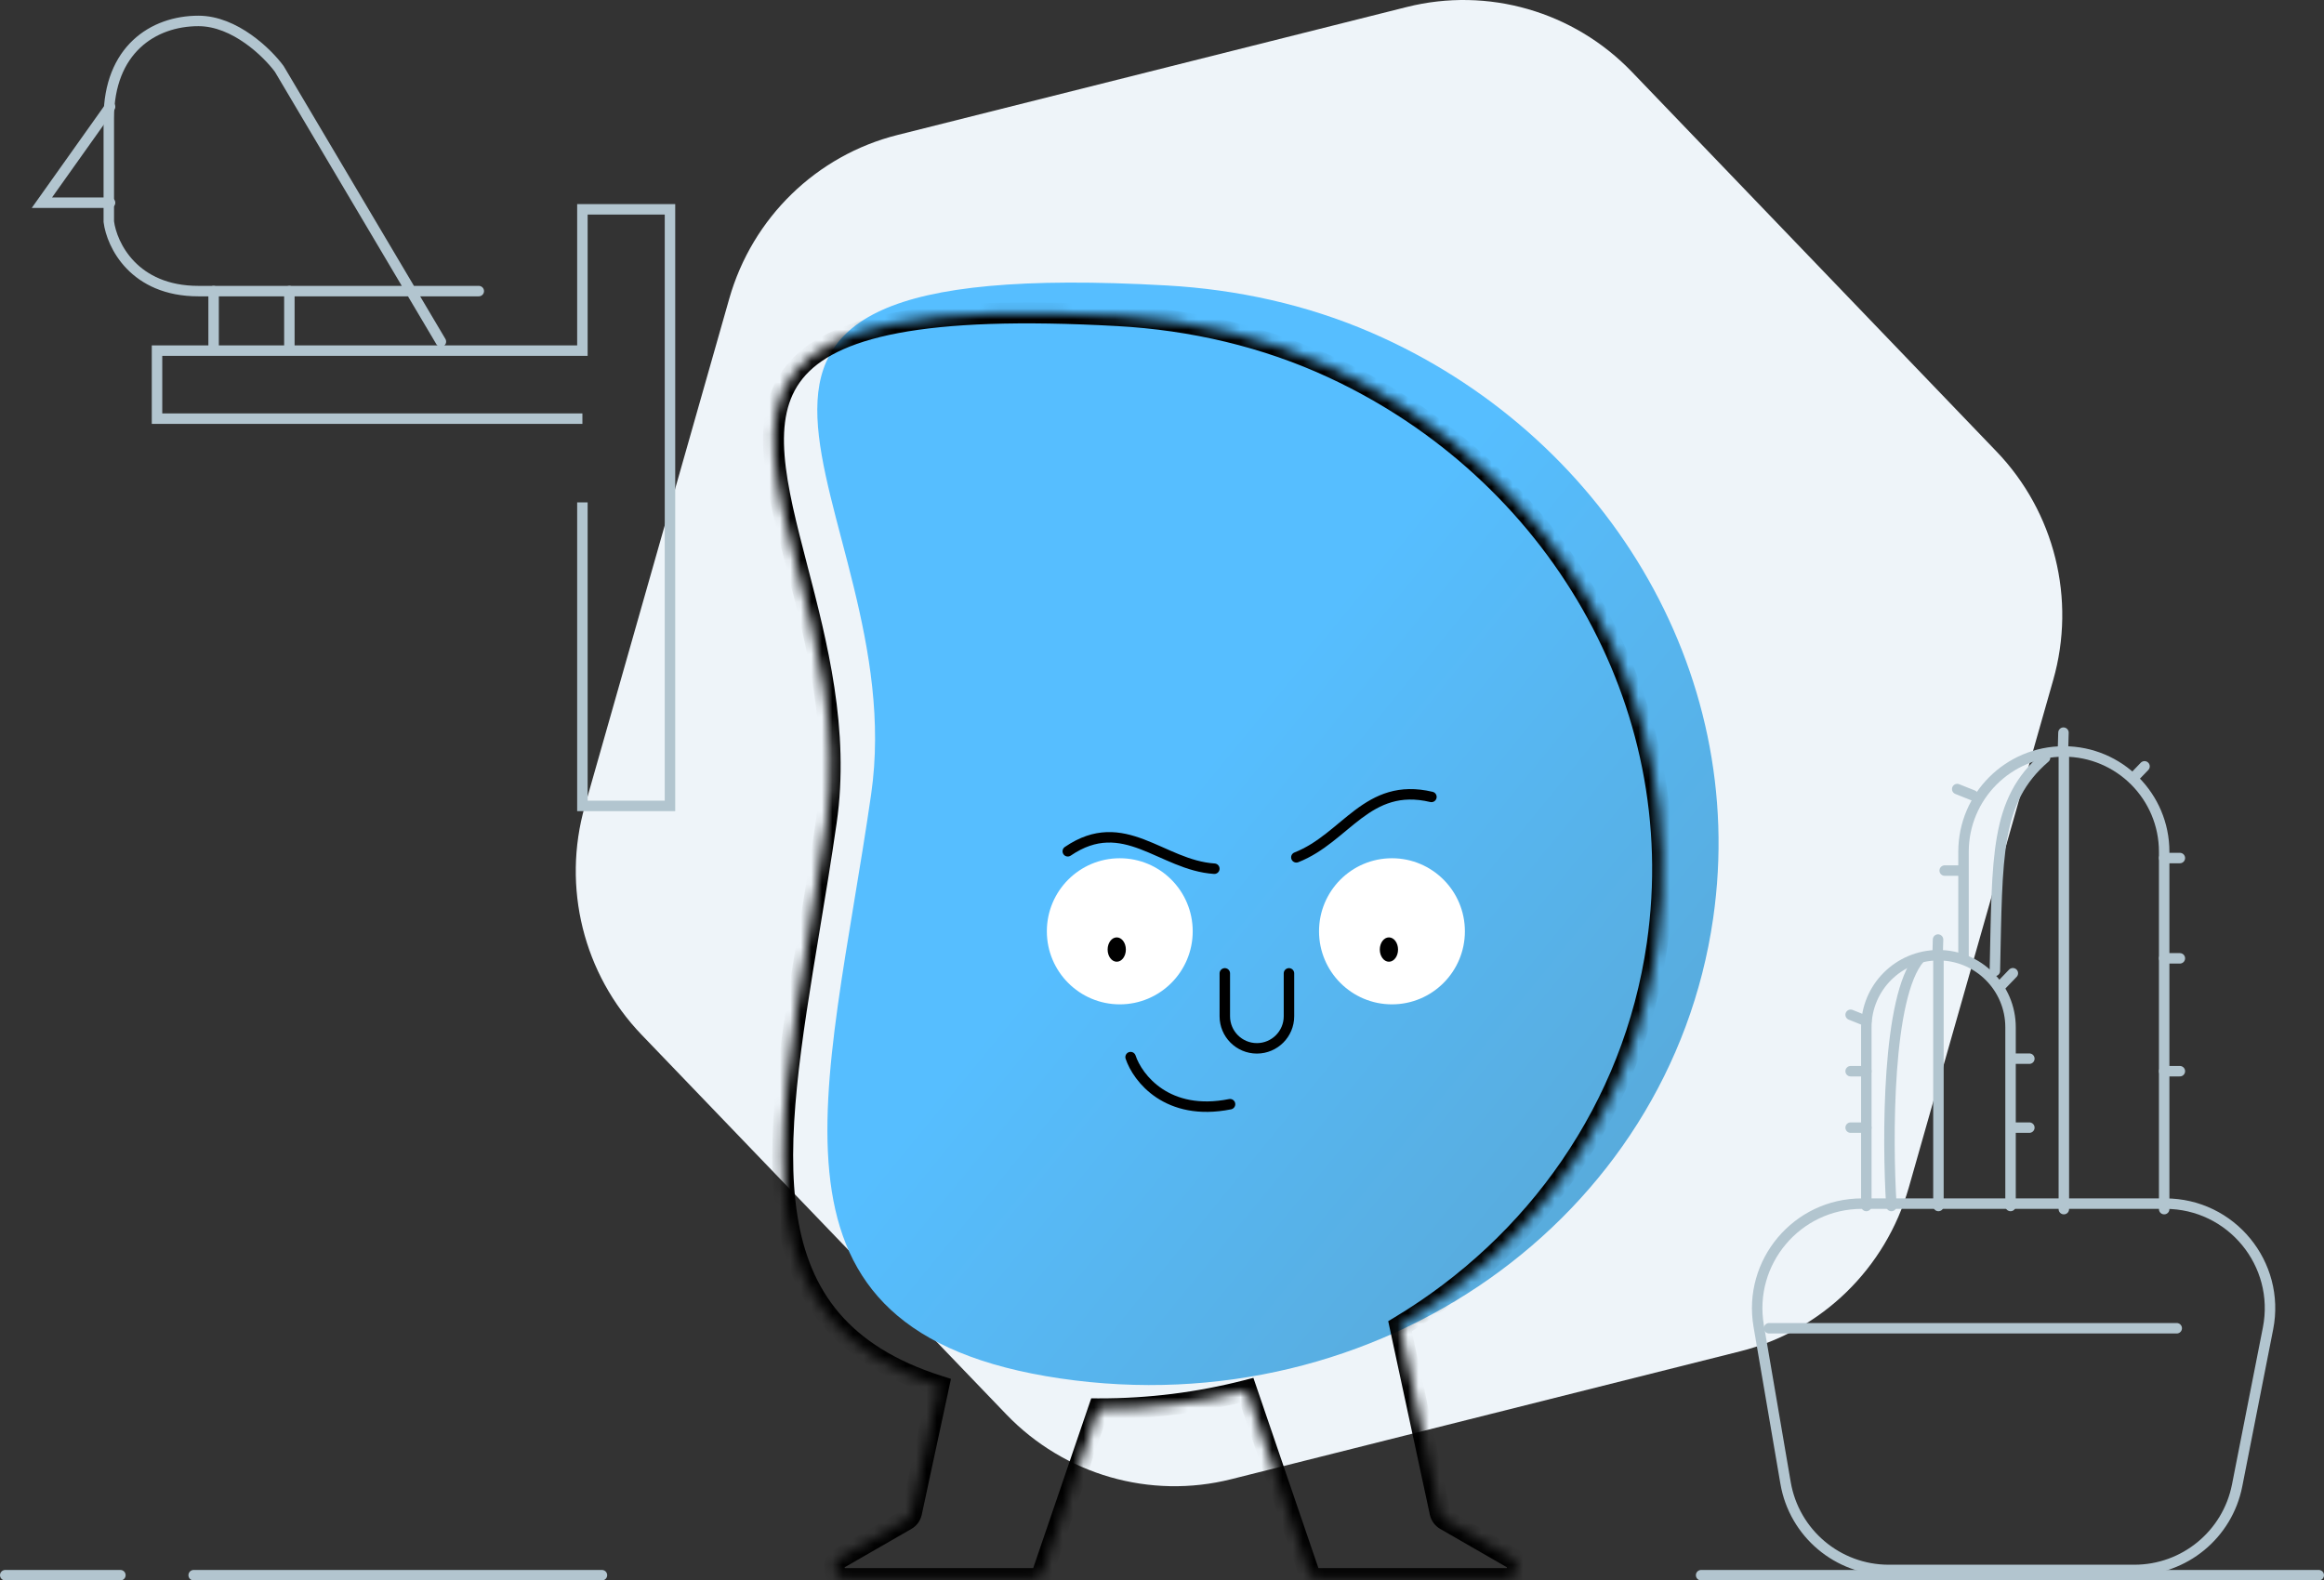 <svg width="222" height="151" viewBox="0 0 222 151" fill="none" xmlns="http://www.w3.org/2000/svg">
<rect x="0" y="0" width="222" height="151" fill="#333333" stroke="none"/>
<path d="M42.117 32.638L26.677 6.584C25.551 5.056 22.431 2 18.957 2C14.615 2 10.393 4.774 10.393 11.288C10.393 16.499 10.393 20.053 10.393 21.179C10.675 23.39 12.781 27.813 18.957 27.813C25.133 27.813 39.383 27.813 45.735 27.813" stroke="#B2C5CF" stroke-linecap="round"/>
<path d="M10.514 10.202L4 19.369H10.514" stroke="#B2C5CF" stroke-linecap="round"/>
<path d="M20.405 27.813V33" stroke="#B2C5CF" stroke-linecap="round"/>
<path d="M27.642 27.813V33" stroke="#B2C5CF" stroke-linecap="round"/>
<path d="M134.38 0.67L85.743 12.894C77.992 14.838 71.865 20.802 69.663 28.533L55.866 77.029C53.664 84.761 55.731 93.082 61.286 98.862L96.126 135.134C101.675 140.914 109.87 143.279 117.62 141.327L166.257 129.103C174.008 127.159 180.135 121.196 182.337 113.464L196.134 64.968C198.336 57.236 196.269 48.915 190.714 43.135L155.881 6.863C150.325 1.083 142.13 -1.275 134.38 0.67Z" fill="#EEF4F9"/>
<path d="M180.423 150H203.889C208.667 150 212.778 146.619 213.701 141.931L216.652 126.931C217.868 120.751 213.138 115 206.841 115H177.856C171.66 115 166.955 120.578 168 126.687L170.566 141.687C171.388 146.489 175.551 150 180.423 150Z" stroke="#B2C5CF"/>
<path d="M168.995 126.907H207.931" stroke="#B2C5CF" stroke-linecap="round"/>
<path d="M185.169 91.265V115.226" stroke="#B2C5CF" stroke-linecap="round"/>
<path d="M178.28 115.226V98.154C178.28 94.349 181.364 91.265 185.168 91.265V91.265C188.973 91.265 192.057 94.349 192.057 98.154V115.226" stroke="#B2C5CF" stroke-linecap="round"/>
<path d="M180.676 115.226C180.277 108.836 180.257 95.159 183.372 91.564" stroke="#B2C5CF" stroke-linecap="round"/>
<path d="M178.28 97.555L176.782 96.956" stroke="#B2C5CF" stroke-linecap="round"/>
<path d="M191.159 94.15L192.277 92.988" stroke="#B2C5CF" stroke-linecap="round"/>
<path d="M185.087 91.38L185.132 89.768" stroke="#B2C5CF" stroke-linecap="round"/>
<path d="M178.28 102.347H176.782" stroke="#B2C5CF" stroke-linecap="round"/>
<path d="M193.854 101.149H192.357" stroke="#B2C5CF" stroke-linecap="round"/>
<path d="M193.854 107.738H192.357" stroke="#B2C5CF" stroke-linecap="round"/>
<path d="M178.28 107.738H176.782" stroke="#B2C5CF" stroke-linecap="round"/>
<path d="M197.149 71.797L197.149 115.525" stroke="#B2C5CF" stroke-linecap="round"/>
<path d="M187.565 91.564V81.381C187.565 76.088 191.856 71.797 197.149 71.797V71.797C202.442 71.797 206.733 76.088 206.733 81.381V115.525" stroke="#B2C5CF" stroke-linecap="round"/>
<path d="M190.56 92.763C190.812 81.754 190.56 76.524 195.352 72.396" stroke="#B2C5CF" stroke-linecap="round"/>
<path d="M188.463 75.99L186.965 75.391" stroke="#B2C5CF" stroke-linecap="round"/>
<path d="M203.738 74.382L204.856 73.22" stroke="#B2C5CF" stroke-linecap="round"/>
<path d="M197.067 71.612L197.112 70" stroke="#B2C5CF" stroke-linecap="round"/>
<path d="M187.265 83.178H185.767" stroke="#B2C5CF" stroke-linecap="round"/>
<path d="M208.231 81.981H206.733" stroke="#B2C5CF" stroke-linecap="round"/>
<path d="M208.231 91.564H206.733" stroke="#B2C5CF" stroke-linecap="round"/>
<path d="M208.231 102.347H206.733" stroke="#B2C5CF" stroke-linecap="round"/>
<path d="M55.634 48V77H64V20H55.634V33.5H15V40H55.634" stroke="#B2C5CF"/>
<line x1="18.5" y1="150.5" x2="57.5" y2="150.5" stroke="#B2C5CF" stroke-linecap="round"/>
<line x1="162.5" y1="150.5" x2="221.5" y2="150.5" stroke="#B2C5CF" stroke-linecap="round"/>
<line x1="0.5" y1="150.5" x2="11.5" y2="150.5" stroke="#B2C5CF" stroke-linecap="round"/>
<path d="M101.269 131.7C70.964 127.227 79.074 104.624 83.217 75.879C87.252 47.914 56.093 24.171 111.438 27.273C118.172 27.65 124.829 29.105 131.015 31.789C153.128 41.379 167.083 63.94 163.648 87.746C159.505 116.491 131.574 136.174 101.269 131.7Z" fill="url(#paint0_linear_795_12630)"/>
<mask id="path-33-inside-1_795_12630" fill="white">
<path fill-rule="evenodd" clip-rule="evenodd" d="M77.303 88.79C73.792 110.011 71.061 126.515 89.673 132.42L87.071 144.517V144.523C87.004 144.81 86.823 145.061 86.57 145.208L80.213 148.865C79.292 149.399 79.665 150.822 80.725 150.822H98.673C99.102 150.822 99.485 150.555 99.64 150.152L104.952 134.606C109.813 134.619 114.555 134.009 119.083 132.846L124.996 150.152C125.152 150.555 125.534 150.822 125.964 150.822H143.912C144.972 150.822 145.345 149.399 144.424 148.865L138.067 145.208C137.814 145.061 137.633 144.81 137.565 144.523V144.517L133.738 126.719C146.678 118.934 156.039 105.936 158.305 90.22C161.652 66.995 148.483 44.984 127.379 35.179C120.924 32.176 113.895 30.549 106.778 30.156C69.343 28.092 72.061 38.542 76.155 54.287C78.027 61.485 80.187 69.79 78.929 78.511C78.421 82.037 77.853 85.471 77.303 88.79Z"/>
</mask>
<path d="M89.673 132.42L90.65 132.63L90.842 131.742L89.975 131.467L89.673 132.42ZM77.303 88.79L76.317 88.626L77.303 88.79ZM87.071 144.517L86.094 144.307L86.071 144.411V144.517H87.071ZM87.071 144.523L88.045 144.75L88.071 144.638V144.523H87.071ZM86.57 145.208L87.068 146.075L87.07 146.074L86.57 145.208ZM80.213 148.865L79.714 147.998L79.711 148L80.213 148.865ZM99.64 150.152L100.573 150.512L100.58 150.494L100.587 150.476L99.64 150.152ZM104.952 134.606L104.955 133.606L104.238 133.604L104.006 134.283L104.952 134.606ZM119.083 132.846L120.029 132.522L119.73 131.647L118.834 131.877L119.083 132.846ZM124.996 150.152L124.05 150.476L124.056 150.494L124.063 150.512L124.996 150.152ZM144.424 148.865L144.926 148L144.923 147.998L144.424 148.865ZM138.067 145.208L137.567 146.074L137.568 146.075L138.067 145.208ZM137.565 144.523H136.565V144.638L136.592 144.75L137.565 144.523ZM137.565 144.517H138.565V144.411L138.543 144.307L137.565 144.517ZM133.738 126.719L133.222 125.862L132.61 126.23L132.76 126.929L133.738 126.719ZM158.305 90.22L159.295 90.363L159.295 90.363L158.305 90.22ZM127.379 35.179L126.958 36.086L126.958 36.086L127.379 35.179ZM106.778 30.156L106.723 31.155L106.723 31.155L106.778 30.156ZM76.155 54.287L75.188 54.538L76.155 54.287ZM78.929 78.511L79.919 78.654L79.919 78.654L78.929 78.511ZM89.975 131.467C85.46 130.034 82.316 127.985 80.156 125.448C77.996 122.911 76.76 119.815 76.179 116.19C75.006 108.87 76.524 99.624 78.29 88.953L76.317 88.626C74.571 99.177 72.968 108.793 74.205 116.507C74.828 120.399 76.18 123.863 78.633 126.744C81.086 129.626 84.58 131.853 89.37 133.373L89.975 131.467ZM88.049 144.728L90.65 132.63L88.695 132.21L86.094 144.307L88.049 144.728ZM88.071 144.523V144.517H86.071V144.523H88.071ZM87.07 146.074C87.573 145.783 87.918 145.295 88.045 144.75L86.098 144.295C86.094 144.308 86.089 144.32 86.082 144.329C86.076 144.338 86.071 144.341 86.069 144.342L87.07 146.074ZM80.711 149.732L87.068 146.075L86.071 144.341L79.714 147.998L80.711 149.732ZM80.725 149.822C80.706 149.822 80.7 149.819 80.702 149.82C80.705 149.821 80.708 149.823 80.709 149.824C80.711 149.825 80.7 149.816 80.693 149.79C80.687 149.765 80.691 149.749 80.692 149.746C80.692 149.746 80.692 149.746 80.692 149.747C80.691 149.747 80.691 149.747 80.692 149.747C80.692 149.747 80.693 149.745 80.696 149.743C80.699 149.74 80.705 149.736 80.714 149.73L79.711 148C77.936 149.029 78.608 151.822 80.725 151.822V149.822ZM98.673 149.822H80.725V151.822H98.673V149.822ZM98.707 149.793C98.703 149.805 98.696 149.812 98.689 149.817C98.683 149.821 98.678 149.822 98.673 149.822V151.822C99.524 151.822 100.273 151.293 100.573 150.512L98.707 149.793ZM104.006 134.283L98.694 149.829L100.587 150.476L105.898 134.93L104.006 134.283ZM118.834 131.877C114.388 133.02 109.73 133.619 104.955 133.606L104.95 135.606C109.895 135.619 114.722 134.999 119.332 133.814L118.834 131.877ZM118.137 133.169L124.05 150.476L125.943 149.829L120.029 132.522L118.137 133.169ZM124.063 150.512C124.364 151.293 125.113 151.822 125.964 151.822V149.822C125.958 149.822 125.953 149.821 125.947 149.817C125.941 149.812 125.934 149.805 125.93 149.793L124.063 150.512ZM125.964 151.822H143.912V149.822H125.964V151.822ZM143.912 151.822C146.029 151.822 146.701 149.029 144.926 148L143.923 149.73C143.932 149.736 143.938 149.74 143.941 149.743C143.944 149.745 143.945 149.747 143.945 149.747C143.946 149.747 143.945 149.747 143.945 149.747C143.945 149.746 143.945 149.746 143.945 149.746C143.946 149.749 143.95 149.765 143.943 149.79C143.937 149.816 143.926 149.825 143.928 149.824C143.929 149.823 143.932 149.821 143.934 149.82C143.937 149.819 143.931 149.822 143.912 149.822V151.822ZM144.923 147.998L138.566 144.341L137.568 146.075L143.925 149.732L144.923 147.998ZM138.568 144.342C138.566 144.341 138.561 144.338 138.555 144.329C138.548 144.32 138.542 144.308 138.539 144.295L136.592 144.75C136.719 145.295 137.064 145.783 137.567 146.074L138.568 144.342ZM138.565 144.523V144.517H136.565V144.523H138.565ZM138.543 144.307L134.716 126.509L132.76 126.929L136.588 144.728L138.543 144.307ZM157.315 90.078C155.095 105.475 145.924 118.22 133.222 125.862L134.253 127.576C147.432 119.647 156.982 106.397 159.295 90.363L157.315 90.078ZM126.958 36.086C147.697 45.721 160.594 67.327 157.315 90.078L159.295 90.363C162.71 66.663 149.269 44.246 127.801 34.272L126.958 36.086ZM106.723 31.155C113.725 31.541 120.629 33.141 126.958 36.086L127.801 34.272C121.22 31.21 114.064 29.556 106.833 29.158L106.723 31.155ZM77.123 54.035C76.093 50.072 75.183 46.561 74.946 43.506C74.71 40.47 75.154 38.051 76.671 36.171C78.202 34.274 80.973 32.739 85.81 31.824C90.64 30.91 97.396 30.64 106.723 31.155L106.833 29.158C97.442 28.64 90.5 28.901 85.439 29.859C80.385 30.815 77.072 32.489 75.115 34.915C73.144 37.357 72.696 40.374 72.952 43.661C73.206 46.93 74.171 50.629 75.188 54.538L77.123 54.035ZM79.919 78.654C81.21 69.703 78.989 61.208 77.123 54.035L75.188 54.538C77.066 61.762 79.164 69.876 77.94 78.368L79.919 78.654ZM78.29 88.953C78.839 85.636 79.409 82.192 79.919 78.654L77.94 78.368C77.433 81.883 76.866 85.306 76.317 88.626L78.29 88.953Z" fill="black" mask="url(#path-33-inside-1_795_12630)"/>
<path d="M101.718 80.923C101.49 81.078 101.431 81.389 101.587 81.618C101.743 81.846 102.054 81.904 102.282 81.748L101.718 80.923ZM115.967 83.499C116.243 83.517 116.481 83.308 116.499 83.033C116.517 82.757 116.308 82.519 116.033 82.501L115.967 83.499ZM102.282 81.748C103.552 80.881 104.691 80.542 105.755 80.504C106.829 80.465 107.865 80.732 108.935 81.137C109.469 81.34 110.005 81.574 110.556 81.819C111.103 82.061 111.668 82.315 112.243 82.548C113.394 83.014 114.624 83.411 115.967 83.499L116.033 82.501C114.844 82.423 113.728 82.07 112.618 81.621C112.062 81.396 111.516 81.151 110.962 80.904C110.411 80.66 109.852 80.416 109.289 80.202C108.162 79.775 106.983 79.459 105.72 79.504C104.448 79.55 103.129 79.959 101.718 80.923L102.282 81.748Z" fill="black"/>
<path d="M136.852 75.654C137.121 75.718 137.287 75.988 137.223 76.257C137.159 76.525 136.889 76.691 136.621 76.627L136.852 75.654ZM124.017 82.38C123.76 82.481 123.47 82.354 123.369 82.097C123.268 81.84 123.395 81.549 123.652 81.449L124.017 82.38ZM136.621 76.627C135.165 76.281 133.976 76.343 132.938 76.645C131.892 76.949 130.971 77.504 130.061 78.183C129.606 78.523 129.159 78.89 128.702 79.27C128.246 79.648 127.779 80.04 127.295 80.417C126.326 81.173 125.267 81.89 124.017 82.38L123.652 81.449C124.773 81.009 125.745 80.358 126.68 79.628C127.149 79.263 127.602 78.883 128.063 78.501C128.521 78.121 128.985 77.739 129.463 77.382C130.419 76.668 131.451 76.036 132.659 75.685C133.874 75.332 135.239 75.27 136.852 75.654L136.621 76.627Z" fill="black"/>
<path d="M117 93V97.099C117 98.791 118.372 100.163 120.064 100.163V100.163C121.756 100.163 123.128 98.791 123.128 97.099V93" stroke="black" stroke-linecap="round"/>
<ellipse cx="106.967" cy="88.98" rx="6.967" ry="6.98" fill="white"/>
<ellipse cx="106.677" cy="90.725" rx="0.871" ry="1.163" fill="black"/>
<ellipse cx="132.967" cy="88.98" rx="6.967" ry="6.98" fill="white"/>
<ellipse cx="132.677" cy="90.725" rx="0.871" ry="1.163" fill="black"/>
<path d="M108 101C108.667 103 111.5 106.7 117.5 105.5" stroke="black" stroke-linecap="round"/>
<defs>
<linearGradient id="paint0_linear_795_12630" x1="78.071" y1="27" x2="181.298" y2="111.374" gradientUnits="userSpaceOnUse">
<stop offset="0.432" stop-color="#56BEFF"/>
<stop offset="1" stop-color="#59A4CF"/>
</linearGradient>
</defs>
</svg>
